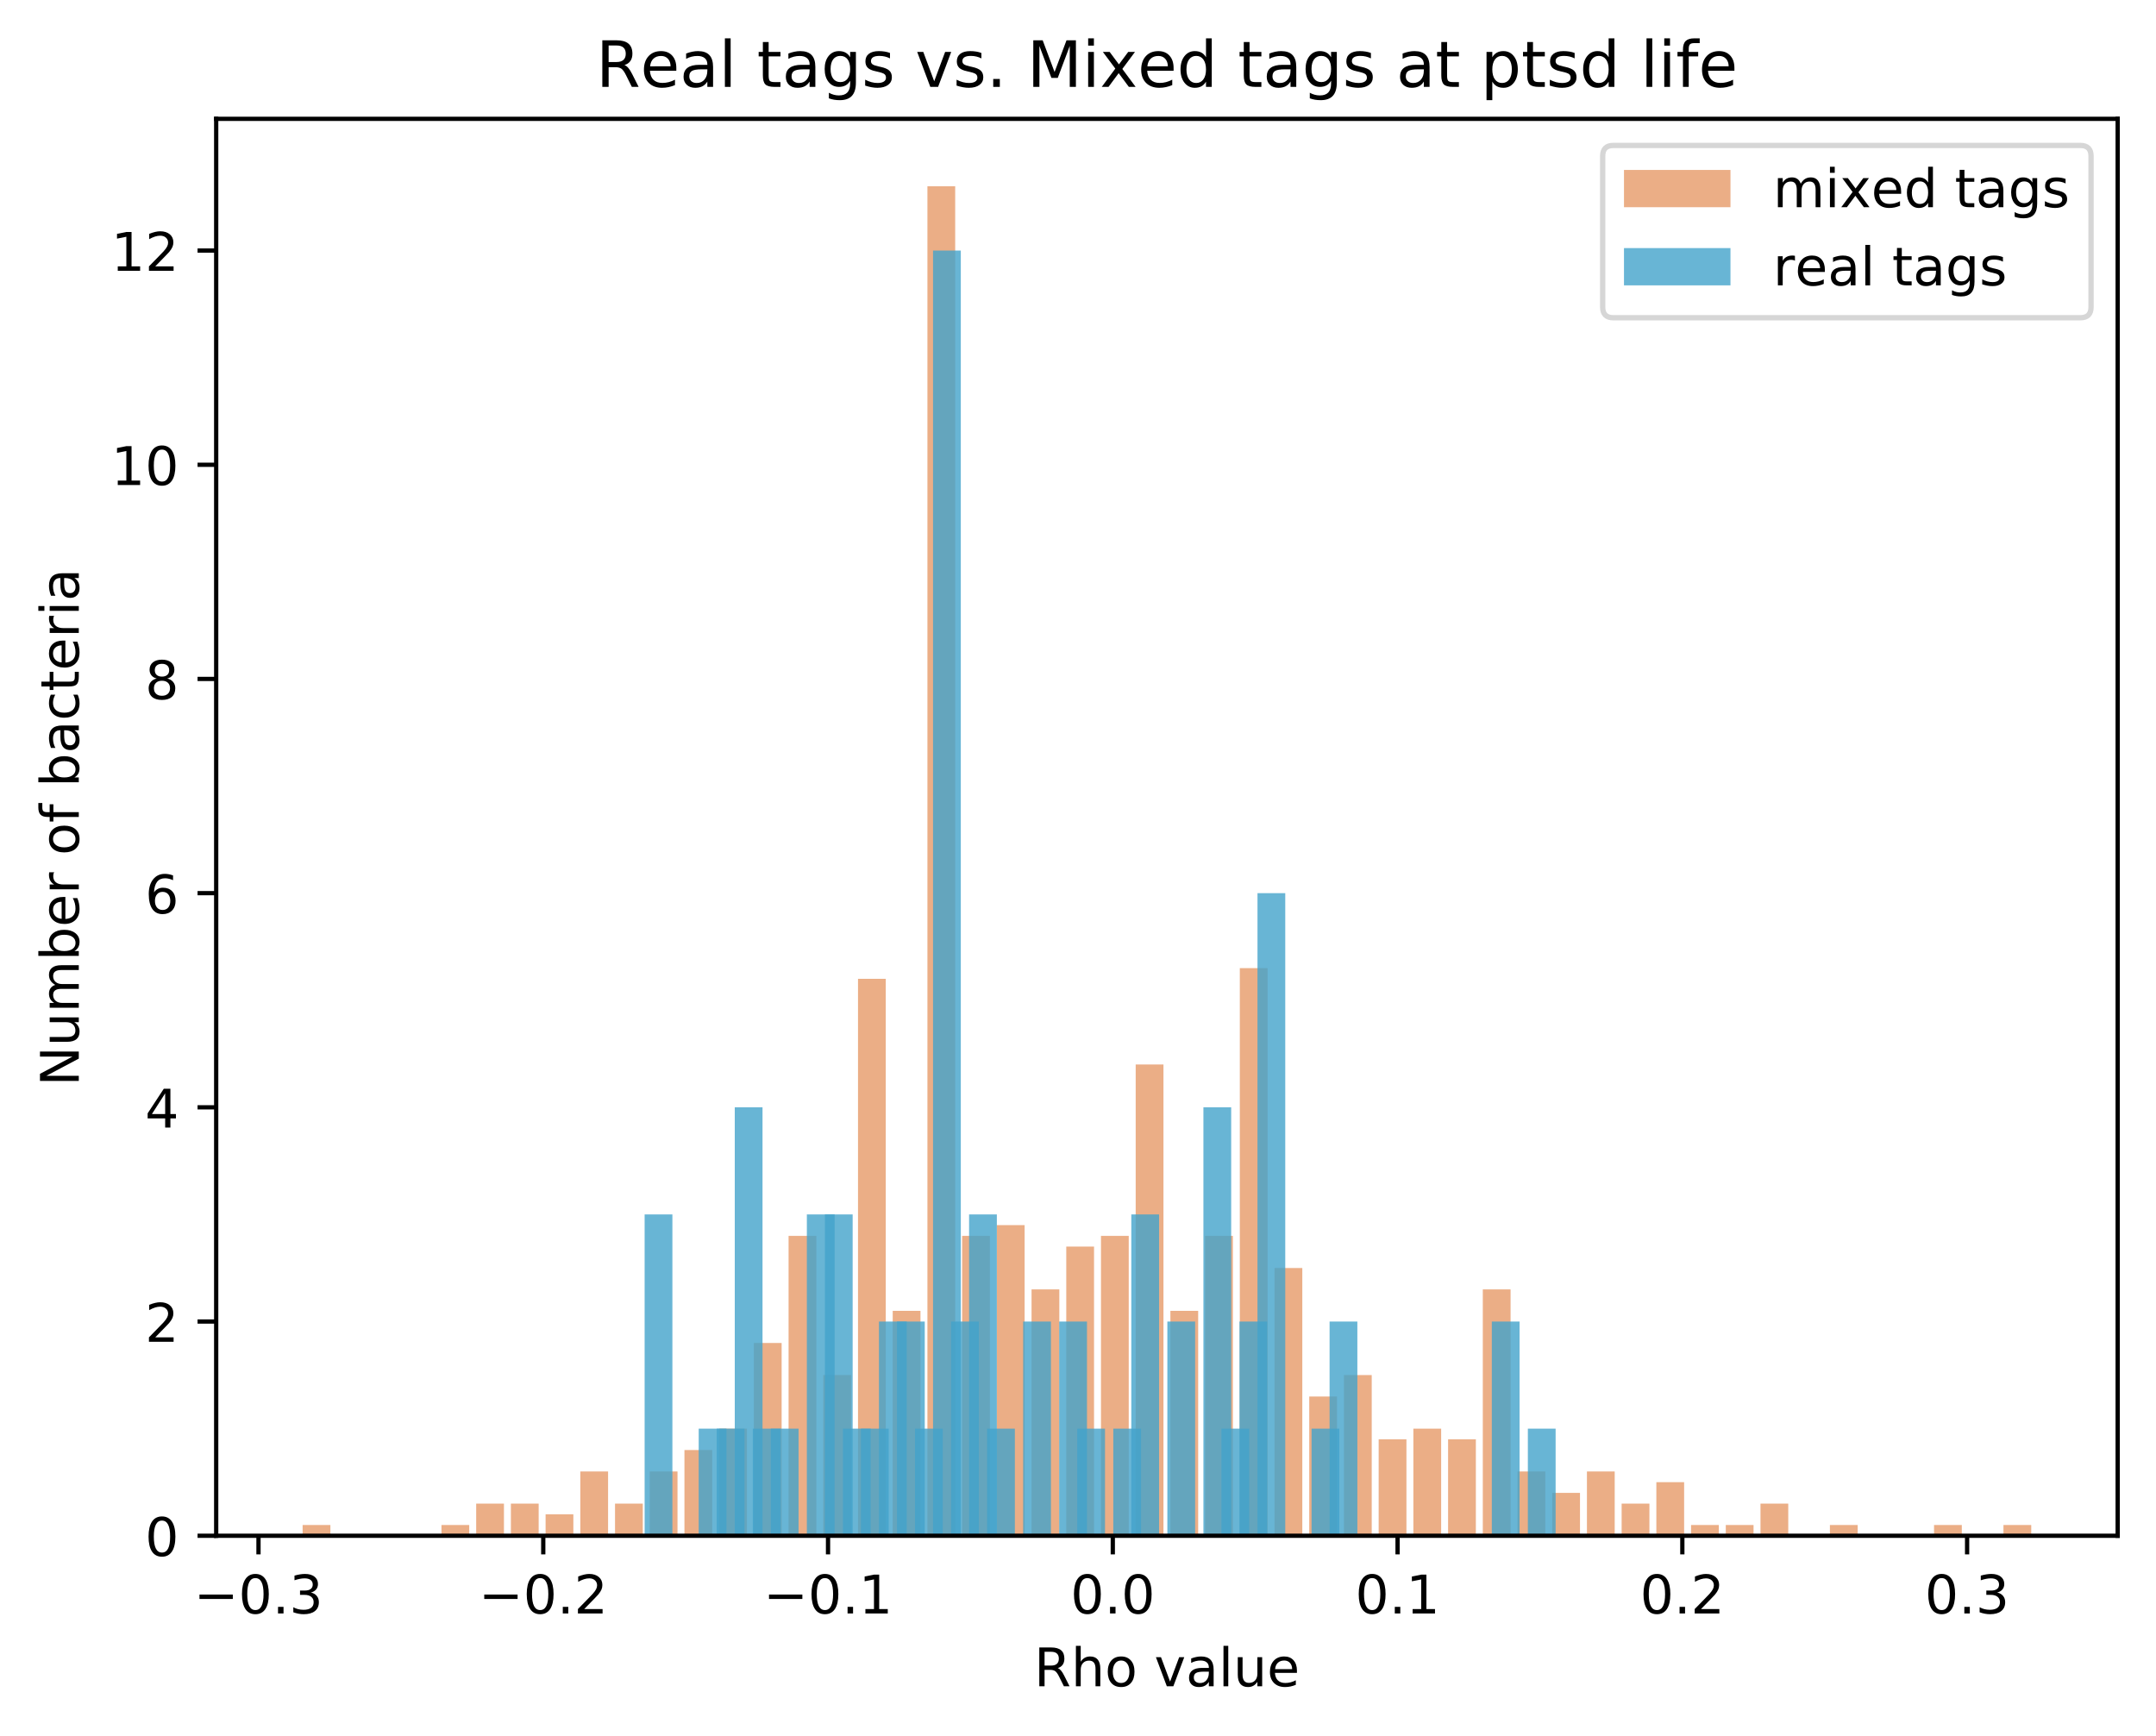 <?xml version="1.0" encoding="utf-8" standalone="no"?>
<!DOCTYPE svg PUBLIC "-//W3C//DTD SVG 1.1//EN"
  "http://www.w3.org/Graphics/SVG/1.1/DTD/svg11.dtd">
<!-- Created with matplotlib (https://matplotlib.org/) -->
<svg height="325.986pt" version="1.1" viewBox="0 0 404.923 325.986" width="404.923pt" xmlns="http://www.w3.org/2000/svg" xmlns:xlink="http://www.w3.org/1999/xlink">
 <defs>
  <style type="text/css">
*{stroke-linecap:butt;stroke-linejoin:round;}
  </style>
 </defs>
 <g id="figure_1">
  <g id="patch_1">
   <path d="M 0 325.986 
L 404.923 325.986 
L 404.923 0 
L 0 0 
z
" style="fill:#ffffff;"/>
  </g>
  <g id="axes_1">
   <g id="patch_2">
    <path d="M 40.603 288.43 
L 397.723 288.43 
L 397.723 22.318 
L 40.603 22.318 
z
" style="fill:#ffffff;"/>
   </g>
   <g id="patch_3">
    <path clip-path="url(#pbd2c374f47)" d="M 56.836 288.43 
L 62.051 288.43 
L 62.051 286.419 
L 56.836 286.419 
z
" style="fill:#d95f0e;opacity:0.5;"/>
   </g>
   <g id="patch_4">
    <path clip-path="url(#pbd2c374f47)" d="M 63.355 288.43 
L 68.57 288.43 
L 68.57 288.43 
L 63.355 288.43 
z
" style="fill:#d95f0e;opacity:0.5;"/>
   </g>
   <g id="patch_5">
    <path clip-path="url(#pbd2c374f47)" d="M 69.874 288.43 
L 75.09 288.43 
L 75.09 288.43 
L 69.874 288.43 
z
" style="fill:#d95f0e;opacity:0.5;"/>
   </g>
   <g id="patch_6">
    <path clip-path="url(#pbd2c374f47)" d="M 76.393 288.43 
L 81.609 288.43 
L 81.609 288.43 
L 76.393 288.43 
z
" style="fill:#d95f0e;opacity:0.5;"/>
   </g>
   <g id="patch_7">
    <path clip-path="url(#pbd2c374f47)" d="M 82.913 288.43 
L 88.128 288.43 
L 88.128 286.419 
L 82.913 286.419 
z
" style="fill:#d95f0e;opacity:0.5;"/>
   </g>
   <g id="patch_8">
    <path clip-path="url(#pbd2c374f47)" d="M 89.432 288.43 
L 94.647 288.43 
L 94.647 282.396 
L 89.432 282.396 
z
" style="fill:#d95f0e;opacity:0.5;"/>
   </g>
   <g id="patch_9">
    <path clip-path="url(#pbd2c374f47)" d="M 95.951 288.43 
L 101.166 288.43 
L 101.166 282.396 
L 95.951 282.396 
z
" style="fill:#d95f0e;opacity:0.5;"/>
   </g>
   <g id="patch_10">
    <path clip-path="url(#pbd2c374f47)" d="M 102.47 288.43 
L 107.685 288.43 
L 107.685 284.407 
L 102.47 284.407 
z
" style="fill:#d95f0e;opacity:0.5;"/>
   </g>
   <g id="patch_11">
    <path clip-path="url(#pbd2c374f47)" d="M 108.989 288.43 
L 114.205 288.43 
L 114.205 276.362 
L 108.989 276.362 
z
" style="fill:#d95f0e;opacity:0.5;"/>
   </g>
   <g id="patch_12">
    <path clip-path="url(#pbd2c374f47)" d="M 115.508 288.43 
L 120.724 288.43 
L 120.724 282.396 
L 115.508 282.396 
z
" style="fill:#d95f0e;opacity:0.5;"/>
   </g>
   <g id="patch_13">
    <path clip-path="url(#pbd2c374f47)" d="M 122.028 288.43 
L 127.243 288.43 
L 127.243 276.362 
L 122.028 276.362 
z
" style="fill:#d95f0e;opacity:0.5;"/>
   </g>
   <g id="patch_14">
    <path clip-path="url(#pbd2c374f47)" d="M 128.547 288.43 
L 133.762 288.43 
L 133.762 272.339 
L 128.547 272.339 
z
" style="fill:#d95f0e;opacity:0.5;"/>
   </g>
   <g id="patch_15">
    <path clip-path="url(#pbd2c374f47)" d="M 135.066 288.43 
L 140.281 288.43 
L 140.281 268.316 
L 135.066 268.316 
z
" style="fill:#d95f0e;opacity:0.5;"/>
   </g>
   <g id="patch_16">
    <path clip-path="url(#pbd2c374f47)" d="M 141.585 288.43 
L 146.8 288.43 
L 146.8 252.224 
L 141.585 252.224 
z
" style="fill:#d95f0e;opacity:0.5;"/>
   </g>
   <g id="patch_17">
    <path clip-path="url(#pbd2c374f47)" d="M 148.104 288.43 
L 153.32 288.43 
L 153.32 232.11 
L 148.104 232.11 
z
" style="fill:#d95f0e;opacity:0.5;"/>
   </g>
   <g id="patch_18">
    <path clip-path="url(#pbd2c374f47)" d="M 154.623 288.43 
L 159.839 288.43 
L 159.839 258.259 
L 154.623 258.259 
z
" style="fill:#d95f0e;opacity:0.5;"/>
   </g>
   <g id="patch_19">
    <path clip-path="url(#pbd2c374f47)" d="M 161.143 288.43 
L 166.358 288.43 
L 166.358 183.836 
L 161.143 183.836 
z
" style="fill:#d95f0e;opacity:0.5;"/>
   </g>
   <g id="patch_20">
    <path clip-path="url(#pbd2c374f47)" d="M 167.662 288.43 
L 172.877 288.43 
L 172.877 246.19 
L 167.662 246.19 
z
" style="fill:#d95f0e;opacity:0.5;"/>
   </g>
   <g id="patch_21">
    <path clip-path="url(#pbd2c374f47)" d="M 174.181 288.43 
L 179.396 288.43 
L 179.396 34.99 
L 174.181 34.99 
z
" style="fill:#d95f0e;opacity:0.5;"/>
   </g>
   <g id="patch_22">
    <path clip-path="url(#pbd2c374f47)" d="M 180.7 288.43 
L 185.915 288.43 
L 185.915 232.11 
L 180.7 232.11 
z
" style="fill:#d95f0e;opacity:0.5;"/>
   </g>
   <g id="patch_23">
    <path clip-path="url(#pbd2c374f47)" d="M 187.219 288.43 
L 192.435 288.43 
L 192.435 230.099 
L 187.219 230.099 
z
" style="fill:#d95f0e;opacity:0.5;"/>
   </g>
   <g id="patch_24">
    <path clip-path="url(#pbd2c374f47)" d="M 193.738 288.43 
L 198.954 288.43 
L 198.954 242.167 
L 193.738 242.167 
z
" style="fill:#d95f0e;opacity:0.5;"/>
   </g>
   <g id="patch_25">
    <path clip-path="url(#pbd2c374f47)" d="M 200.258 288.43 
L 205.473 288.43 
L 205.473 234.122 
L 200.258 234.122 
z
" style="fill:#d95f0e;opacity:0.5;"/>
   </g>
   <g id="patch_26">
    <path clip-path="url(#pbd2c374f47)" d="M 206.777 288.43 
L 211.992 288.43 
L 211.992 232.11 
L 206.777 232.11 
z
" style="fill:#d95f0e;opacity:0.5;"/>
   </g>
   <g id="patch_27">
    <path clip-path="url(#pbd2c374f47)" d="M 213.296 288.43 
L 218.511 288.43 
L 218.511 199.927 
L 213.296 199.927 
z
" style="fill:#d95f0e;opacity:0.5;"/>
   </g>
   <g id="patch_28">
    <path clip-path="url(#pbd2c374f47)" d="M 219.815 288.43 
L 225.03 288.43 
L 225.03 246.19 
L 219.815 246.19 
z
" style="fill:#d95f0e;opacity:0.5;"/>
   </g>
   <g id="patch_29">
    <path clip-path="url(#pbd2c374f47)" d="M 226.334 288.43 
L 231.55 288.43 
L 231.55 232.11 
L 226.334 232.11 
z
" style="fill:#d95f0e;opacity:0.5;"/>
   </g>
   <g id="patch_30">
    <path clip-path="url(#pbd2c374f47)" d="M 232.853 288.43 
L 238.069 288.43 
L 238.069 181.824 
L 232.853 181.824 
z
" style="fill:#d95f0e;opacity:0.5;"/>
   </g>
   <g id="patch_31">
    <path clip-path="url(#pbd2c374f47)" d="M 239.373 288.43 
L 244.588 288.43 
L 244.588 238.144 
L 239.373 238.144 
z
" style="fill:#d95f0e;opacity:0.5;"/>
   </g>
   <g id="patch_32">
    <path clip-path="url(#pbd2c374f47)" d="M 245.892 288.43 
L 251.107 288.43 
L 251.107 262.282 
L 245.892 262.282 
z
" style="fill:#d95f0e;opacity:0.5;"/>
   </g>
   <g id="patch_33">
    <path clip-path="url(#pbd2c374f47)" d="M 252.411 288.43 
L 257.626 288.43 
L 257.626 258.259 
L 252.411 258.259 
z
" style="fill:#d95f0e;opacity:0.5;"/>
   </g>
   <g id="patch_34">
    <path clip-path="url(#pbd2c374f47)" d="M 258.93 288.43 
L 264.145 288.43 
L 264.145 270.327 
L 258.93 270.327 
z
" style="fill:#d95f0e;opacity:0.5;"/>
   </g>
   <g id="patch_35">
    <path clip-path="url(#pbd2c374f47)" d="M 265.449 288.43 
L 270.665 288.43 
L 270.665 268.316 
L 265.449 268.316 
z
" style="fill:#d95f0e;opacity:0.5;"/>
   </g>
   <g id="patch_36">
    <path clip-path="url(#pbd2c374f47)" d="M 271.968 288.43 
L 277.184 288.43 
L 277.184 270.327 
L 271.968 270.327 
z
" style="fill:#d95f0e;opacity:0.5;"/>
   </g>
   <g id="patch_37">
    <path clip-path="url(#pbd2c374f47)" d="M 278.488 288.43 
L 283.703 288.43 
L 283.703 242.167 
L 278.488 242.167 
z
" style="fill:#d95f0e;opacity:0.5;"/>
   </g>
   <g id="patch_38">
    <path clip-path="url(#pbd2c374f47)" d="M 285.007 288.43 
L 290.222 288.43 
L 290.222 276.362 
L 285.007 276.362 
z
" style="fill:#d95f0e;opacity:0.5;"/>
   </g>
   <g id="patch_39">
    <path clip-path="url(#pbd2c374f47)" d="M 291.526 288.43 
L 296.741 288.43 
L 296.741 280.384 
L 291.526 280.384 
z
" style="fill:#d95f0e;opacity:0.5;"/>
   </g>
   <g id="patch_40">
    <path clip-path="url(#pbd2c374f47)" d="M 298.045 288.43 
L 303.26 288.43 
L 303.26 276.362 
L 298.045 276.362 
z
" style="fill:#d95f0e;opacity:0.5;"/>
   </g>
   <g id="patch_41">
    <path clip-path="url(#pbd2c374f47)" d="M 304.564 288.43 
L 309.78 288.43 
L 309.78 282.396 
L 304.564 282.396 
z
" style="fill:#d95f0e;opacity:0.5;"/>
   </g>
   <g id="patch_42">
    <path clip-path="url(#pbd2c374f47)" d="M 311.083 288.43 
L 316.299 288.43 
L 316.299 278.373 
L 311.083 278.373 
z
" style="fill:#d95f0e;opacity:0.5;"/>
   </g>
   <g id="patch_43">
    <path clip-path="url(#pbd2c374f47)" d="M 317.603 288.43 
L 322.818 288.43 
L 322.818 286.419 
L 317.603 286.419 
z
" style="fill:#d95f0e;opacity:0.5;"/>
   </g>
   <g id="patch_44">
    <path clip-path="url(#pbd2c374f47)" d="M 324.122 288.43 
L 329.337 288.43 
L 329.337 286.419 
L 324.122 286.419 
z
" style="fill:#d95f0e;opacity:0.5;"/>
   </g>
   <g id="patch_45">
    <path clip-path="url(#pbd2c374f47)" d="M 330.641 288.43 
L 335.856 288.43 
L 335.856 282.396 
L 330.641 282.396 
z
" style="fill:#d95f0e;opacity:0.5;"/>
   </g>
   <g id="patch_46">
    <path clip-path="url(#pbd2c374f47)" d="M 337.16 288.43 
L 342.375 288.43 
L 342.375 288.43 
L 337.16 288.43 
z
" style="fill:#d95f0e;opacity:0.5;"/>
   </g>
   <g id="patch_47">
    <path clip-path="url(#pbd2c374f47)" d="M 343.679 288.43 
L 348.895 288.43 
L 348.895 286.419 
L 343.679 286.419 
z
" style="fill:#d95f0e;opacity:0.5;"/>
   </g>
   <g id="patch_48">
    <path clip-path="url(#pbd2c374f47)" d="M 350.198 288.43 
L 355.414 288.43 
L 355.414 288.43 
L 350.198 288.43 
z
" style="fill:#d95f0e;opacity:0.5;"/>
   </g>
   <g id="patch_49">
    <path clip-path="url(#pbd2c374f47)" d="M 356.718 288.43 
L 361.933 288.43 
L 361.933 288.43 
L 356.718 288.43 
z
" style="fill:#d95f0e;opacity:0.5;"/>
   </g>
   <g id="patch_50">
    <path clip-path="url(#pbd2c374f47)" d="M 363.237 288.43 
L 368.452 288.43 
L 368.452 286.419 
L 363.237 286.419 
z
" style="fill:#d95f0e;opacity:0.5;"/>
   </g>
   <g id="patch_51">
    <path clip-path="url(#pbd2c374f47)" d="M 369.756 288.43 
L 374.971 288.43 
L 374.971 288.43 
L 369.756 288.43 
z
" style="fill:#d95f0e;opacity:0.5;"/>
   </g>
   <g id="patch_52">
    <path clip-path="url(#pbd2c374f47)" d="M 376.275 288.43 
L 381.49 288.43 
L 381.49 286.419 
L 376.275 286.419 
z
" style="fill:#d95f0e;opacity:0.5;"/>
   </g>
   <g id="patch_53">
    <path clip-path="url(#pbd2c374f47)" d="M 121.069 288.43 
L 126.285 288.43 
L 126.285 228.087 
L 121.069 228.087 
z
" style="fill:#43a2ca;opacity:0.8;"/>
   </g>
   <g id="patch_54">
    <path clip-path="url(#pbd2c374f47)" d="M 124.455 288.43 
L 129.67 288.43 
L 129.67 288.43 
L 124.455 288.43 
z
" style="fill:#43a2ca;opacity:0.8;"/>
   </g>
   <g id="patch_55">
    <path clip-path="url(#pbd2c374f47)" d="M 127.84 288.43 
L 133.055 288.43 
L 133.055 288.43 
L 127.84 288.43 
z
" style="fill:#43a2ca;opacity:0.8;"/>
   </g>
   <g id="patch_56">
    <path clip-path="url(#pbd2c374f47)" d="M 131.225 288.43 
L 136.441 288.43 
L 136.441 268.316 
L 131.225 268.316 
z
" style="fill:#43a2ca;opacity:0.8;"/>
   </g>
   <g id="patch_57">
    <path clip-path="url(#pbd2c374f47)" d="M 134.611 288.43 
L 139.826 288.43 
L 139.826 268.316 
L 134.611 268.316 
z
" style="fill:#43a2ca;opacity:0.8;"/>
   </g>
   <g id="patch_58">
    <path clip-path="url(#pbd2c374f47)" d="M 137.996 288.43 
L 143.211 288.43 
L 143.211 207.973 
L 137.996 207.973 
z
" style="fill:#43a2ca;opacity:0.8;"/>
   </g>
   <g id="patch_59">
    <path clip-path="url(#pbd2c374f47)" d="M 141.381 288.43 
L 146.597 288.43 
L 146.597 268.316 
L 141.381 268.316 
z
" style="fill:#43a2ca;opacity:0.8;"/>
   </g>
   <g id="patch_60">
    <path clip-path="url(#pbd2c374f47)" d="M 144.767 288.43 
L 149.982 288.43 
L 149.982 268.316 
L 144.767 268.316 
z
" style="fill:#43a2ca;opacity:0.8;"/>
   </g>
   <g id="patch_61">
    <path clip-path="url(#pbd2c374f47)" d="M 148.152 288.43 
L 153.367 288.43 
L 153.367 288.43 
L 148.152 288.43 
z
" style="fill:#43a2ca;opacity:0.8;"/>
   </g>
   <g id="patch_62">
    <path clip-path="url(#pbd2c374f47)" d="M 151.537 288.43 
L 156.753 288.43 
L 156.753 228.087 
L 151.537 228.087 
z
" style="fill:#43a2ca;opacity:0.8;"/>
   </g>
   <g id="patch_63">
    <path clip-path="url(#pbd2c374f47)" d="M 154.923 288.43 
L 160.138 288.43 
L 160.138 228.087 
L 154.923 228.087 
z
" style="fill:#43a2ca;opacity:0.8;"/>
   </g>
   <g id="patch_64">
    <path clip-path="url(#pbd2c374f47)" d="M 158.308 288.43 
L 163.523 288.43 
L 163.523 268.316 
L 158.308 268.316 
z
" style="fill:#43a2ca;opacity:0.8;"/>
   </g>
   <g id="patch_65">
    <path clip-path="url(#pbd2c374f47)" d="M 161.693 288.43 
L 166.909 288.43 
L 166.909 268.316 
L 161.693 268.316 
z
" style="fill:#43a2ca;opacity:0.8;"/>
   </g>
   <g id="patch_66">
    <path clip-path="url(#pbd2c374f47)" d="M 165.079 288.43 
L 170.294 288.43 
L 170.294 248.202 
L 165.079 248.202 
z
" style="fill:#43a2ca;opacity:0.8;"/>
   </g>
   <g id="patch_67">
    <path clip-path="url(#pbd2c374f47)" d="M 168.464 288.43 
L 173.679 288.43 
L 173.679 248.202 
L 168.464 248.202 
z
" style="fill:#43a2ca;opacity:0.8;"/>
   </g>
   <g id="patch_68">
    <path clip-path="url(#pbd2c374f47)" d="M 171.849 288.43 
L 177.065 288.43 
L 177.065 268.316 
L 171.849 268.316 
z
" style="fill:#43a2ca;opacity:0.8;"/>
   </g>
   <g id="patch_69">
    <path clip-path="url(#pbd2c374f47)" d="M 175.235 288.43 
L 180.45 288.43 
L 180.45 47.059 
L 175.235 47.059 
z
" style="fill:#43a2ca;opacity:0.8;"/>
   </g>
   <g id="patch_70">
    <path clip-path="url(#pbd2c374f47)" d="M 178.62 288.43 
L 183.836 288.43 
L 183.836 248.202 
L 178.62 248.202 
z
" style="fill:#43a2ca;opacity:0.8;"/>
   </g>
   <g id="patch_71">
    <path clip-path="url(#pbd2c374f47)" d="M 182.006 288.43 
L 187.221 288.43 
L 187.221 228.087 
L 182.006 228.087 
z
" style="fill:#43a2ca;opacity:0.8;"/>
   </g>
   <g id="patch_72">
    <path clip-path="url(#pbd2c374f47)" d="M 185.391 288.43 
L 190.606 288.43 
L 190.606 268.316 
L 185.391 268.316 
z
" style="fill:#43a2ca;opacity:0.8;"/>
   </g>
   <g id="patch_73">
    <path clip-path="url(#pbd2c374f47)" d="M 188.776 288.43 
L 193.992 288.43 
L 193.992 288.43 
L 188.776 288.43 
z
" style="fill:#43a2ca;opacity:0.8;"/>
   </g>
   <g id="patch_74">
    <path clip-path="url(#pbd2c374f47)" d="M 192.162 288.43 
L 197.377 288.43 
L 197.377 248.202 
L 192.162 248.202 
z
" style="fill:#43a2ca;opacity:0.8;"/>
   </g>
   <g id="patch_75">
    <path clip-path="url(#pbd2c374f47)" d="M 195.547 288.43 
L 200.762 288.43 
L 200.762 288.43 
L 195.547 288.43 
z
" style="fill:#43a2ca;opacity:0.8;"/>
   </g>
   <g id="patch_76">
    <path clip-path="url(#pbd2c374f47)" d="M 198.932 288.43 
L 204.148 288.43 
L 204.148 248.202 
L 198.932 248.202 
z
" style="fill:#43a2ca;opacity:0.8;"/>
   </g>
   <g id="patch_77">
    <path clip-path="url(#pbd2c374f47)" d="M 202.318 288.43 
L 207.533 288.43 
L 207.533 268.316 
L 202.318 268.316 
z
" style="fill:#43a2ca;opacity:0.8;"/>
   </g>
   <g id="patch_78">
    <path clip-path="url(#pbd2c374f47)" d="M 205.703 288.43 
L 210.918 288.43 
L 210.918 288.43 
L 205.703 288.43 
z
" style="fill:#43a2ca;opacity:0.8;"/>
   </g>
   <g id="patch_79">
    <path clip-path="url(#pbd2c374f47)" d="M 209.088 288.43 
L 214.304 288.43 
L 214.304 268.316 
L 209.088 268.316 
z
" style="fill:#43a2ca;opacity:0.8;"/>
   </g>
   <g id="patch_80">
    <path clip-path="url(#pbd2c374f47)" d="M 212.474 288.43 
L 217.689 288.43 
L 217.689 228.087 
L 212.474 228.087 
z
" style="fill:#43a2ca;opacity:0.8;"/>
   </g>
   <g id="patch_81">
    <path clip-path="url(#pbd2c374f47)" d="M 215.859 288.43 
L 221.074 288.43 
L 221.074 288.43 
L 215.859 288.43 
z
" style="fill:#43a2ca;opacity:0.8;"/>
   </g>
   <g id="patch_82">
    <path clip-path="url(#pbd2c374f47)" d="M 219.244 288.43 
L 224.46 288.43 
L 224.46 248.202 
L 219.244 248.202 
z
" style="fill:#43a2ca;opacity:0.8;"/>
   </g>
   <g id="patch_83">
    <path clip-path="url(#pbd2c374f47)" d="M 222.63 288.43 
L 227.845 288.43 
L 227.845 288.43 
L 222.63 288.43 
z
" style="fill:#43a2ca;opacity:0.8;"/>
   </g>
   <g id="patch_84">
    <path clip-path="url(#pbd2c374f47)" d="M 226.015 288.43 
L 231.23 288.43 
L 231.23 207.973 
L 226.015 207.973 
z
" style="fill:#43a2ca;opacity:0.8;"/>
   </g>
   <g id="patch_85">
    <path clip-path="url(#pbd2c374f47)" d="M 229.4 288.43 
L 234.616 288.43 
L 234.616 268.316 
L 229.4 268.316 
z
" style="fill:#43a2ca;opacity:0.8;"/>
   </g>
   <g id="patch_86">
    <path clip-path="url(#pbd2c374f47)" d="M 232.786 288.43 
L 238.001 288.43 
L 238.001 248.202 
L 232.786 248.202 
z
" style="fill:#43a2ca;opacity:0.8;"/>
   </g>
   <g id="patch_87">
    <path clip-path="url(#pbd2c374f47)" d="M 236.171 288.43 
L 241.386 288.43 
L 241.386 167.744 
L 236.171 167.744 
z
" style="fill:#43a2ca;opacity:0.8;"/>
   </g>
   <g id="patch_88">
    <path clip-path="url(#pbd2c374f47)" d="M 239.556 288.43 
L 244.772 288.43 
L 244.772 288.43 
L 239.556 288.43 
z
" style="fill:#43a2ca;opacity:0.8;"/>
   </g>
   <g id="patch_89">
    <path clip-path="url(#pbd2c374f47)" d="M 242.942 288.43 
L 248.157 288.43 
L 248.157 288.43 
L 242.942 288.43 
z
" style="fill:#43a2ca;opacity:0.8;"/>
   </g>
   <g id="patch_90">
    <path clip-path="url(#pbd2c374f47)" d="M 246.327 288.43 
L 251.542 288.43 
L 251.542 268.316 
L 246.327 268.316 
z
" style="fill:#43a2ca;opacity:0.8;"/>
   </g>
   <g id="patch_91">
    <path clip-path="url(#pbd2c374f47)" d="M 249.712 288.43 
L 254.928 288.43 
L 254.928 248.202 
L 249.712 248.202 
z
" style="fill:#43a2ca;opacity:0.8;"/>
   </g>
   <g id="patch_92">
    <path clip-path="url(#pbd2c374f47)" d="M 253.098 288.43 
L 258.313 288.43 
L 258.313 288.43 
L 253.098 288.43 
z
" style="fill:#43a2ca;opacity:0.8;"/>
   </g>
   <g id="patch_93">
    <path clip-path="url(#pbd2c374f47)" d="M 256.483 288.43 
L 261.698 288.43 
L 261.698 288.43 
L 256.483 288.43 
z
" style="fill:#43a2ca;opacity:0.8;"/>
   </g>
   <g id="patch_94">
    <path clip-path="url(#pbd2c374f47)" d="M 259.868 288.43 
L 265.084 288.43 
L 265.084 288.43 
L 259.868 288.43 
z
" style="fill:#43a2ca;opacity:0.8;"/>
   </g>
   <g id="patch_95">
    <path clip-path="url(#pbd2c374f47)" d="M 263.254 288.43 
L 268.469 288.43 
L 268.469 288.43 
L 263.254 288.43 
z
" style="fill:#43a2ca;opacity:0.8;"/>
   </g>
   <g id="patch_96">
    <path clip-path="url(#pbd2c374f47)" d="M 266.639 288.43 
L 271.854 288.43 
L 271.854 288.43 
L 266.639 288.43 
z
" style="fill:#43a2ca;opacity:0.8;"/>
   </g>
   <g id="patch_97">
    <path clip-path="url(#pbd2c374f47)" d="M 270.024 288.43 
L 275.24 288.43 
L 275.24 288.43 
L 270.024 288.43 
z
" style="fill:#43a2ca;opacity:0.8;"/>
   </g>
   <g id="patch_98">
    <path clip-path="url(#pbd2c374f47)" d="M 273.41 288.43 
L 278.625 288.43 
L 278.625 288.43 
L 273.41 288.43 
z
" style="fill:#43a2ca;opacity:0.8;"/>
   </g>
   <g id="patch_99">
    <path clip-path="url(#pbd2c374f47)" d="M 276.795 288.43 
L 282.01 288.43 
L 282.01 288.43 
L 276.795 288.43 
z
" style="fill:#43a2ca;opacity:0.8;"/>
   </g>
   <g id="patch_100">
    <path clip-path="url(#pbd2c374f47)" d="M 280.18 288.43 
L 285.396 288.43 
L 285.396 248.202 
L 280.18 248.202 
z
" style="fill:#43a2ca;opacity:0.8;"/>
   </g>
   <g id="patch_101">
    <path clip-path="url(#pbd2c374f47)" d="M 283.566 288.43 
L 288.781 288.43 
L 288.781 288.43 
L 283.566 288.43 
z
" style="fill:#43a2ca;opacity:0.8;"/>
   </g>
   <g id="patch_102">
    <path clip-path="url(#pbd2c374f47)" d="M 286.951 288.43 
L 292.166 288.43 
L 292.166 268.316 
L 286.951 268.316 
z
" style="fill:#43a2ca;opacity:0.8;"/>
   </g>
   <g id="matplotlib.axis_1">
    <g id="xtick_1">
     <g id="line2d_1">
      <defs>
       <path d="M 0 0 
L 0 3.5 
" id="m38a246c51a" style="stroke:#000000;stroke-width:0.8;"/>
      </defs>
      <g>
       <use style="stroke:#000000;stroke-width:0.8;" x="48.548" xlink:href="#m38a246c51a" y="288.43"/>
      </g>
     </g>
     <g id="text_1">
      <!-- −0.3 -->
      <defs>
       <path d="M 10.594 35.5 
L 73.188 35.5 
L 73.188 27.203 
L 10.594 27.203 
z
" id="DejaVuSans-8722"/>
       <path d="M 31.781 66.406 
Q 24.172 66.406 20.328 58.906 
Q 16.5 51.422 16.5 36.375 
Q 16.5 21.391 20.328 13.891 
Q 24.172 6.391 31.781 6.391 
Q 39.453 6.391 43.281 13.891 
Q 47.125 21.391 47.125 36.375 
Q 47.125 51.422 43.281 58.906 
Q 39.453 66.406 31.781 66.406 
z
M 31.781 74.219 
Q 44.047 74.219 50.516 64.516 
Q 56.984 54.828 56.984 36.375 
Q 56.984 17.969 50.516 8.266 
Q 44.047 -1.422 31.781 -1.422 
Q 19.531 -1.422 13.062 8.266 
Q 6.594 17.969 6.594 36.375 
Q 6.594 54.828 13.062 64.516 
Q 19.531 74.219 31.781 74.219 
z
" id="DejaVuSans-48"/>
       <path d="M 10.688 12.406 
L 21 12.406 
L 21 0 
L 10.688 0 
z
" id="DejaVuSans-46"/>
       <path d="M 40.578 39.312 
Q 47.656 37.797 51.625 33 
Q 55.609 28.219 55.609 21.188 
Q 55.609 10.406 48.188 4.484 
Q 40.766 -1.422 27.094 -1.422 
Q 22.516 -1.422 17.656 -0.516 
Q 12.797 0.391 7.625 2.203 
L 7.625 11.719 
Q 11.719 9.328 16.594 8.109 
Q 21.484 6.891 26.812 6.891 
Q 36.078 6.891 40.938 10.547 
Q 45.797 14.203 45.797 21.188 
Q 45.797 27.641 41.281 31.266 
Q 36.766 34.906 28.719 34.906 
L 20.219 34.906 
L 20.219 43.016 
L 29.109 43.016 
Q 36.375 43.016 40.234 45.922 
Q 44.094 48.828 44.094 54.297 
Q 44.094 59.906 40.109 62.906 
Q 36.141 65.922 28.719 65.922 
Q 24.656 65.922 20.016 65.031 
Q 15.375 64.156 9.812 62.312 
L 9.812 71.094 
Q 15.438 72.656 20.344 73.438 
Q 25.25 74.219 29.594 74.219 
Q 40.828 74.219 47.359 69.109 
Q 53.906 64.016 53.906 55.328 
Q 53.906 49.266 50.438 45.094 
Q 46.969 40.922 40.578 39.312 
z
" id="DejaVuSans-51"/>
      </defs>
      <g transform="translate(36.407 303.029)scale(0.1 -0.1)">
       <use xlink:href="#DejaVuSans-8722"/>
       <use x="83.789" xlink:href="#DejaVuSans-48"/>
       <use x="147.412" xlink:href="#DejaVuSans-46"/>
       <use x="179.199" xlink:href="#DejaVuSans-51"/>
      </g>
     </g>
    </g>
    <g id="xtick_2">
     <g id="line2d_2">
      <g>
       <use style="stroke:#000000;stroke-width:0.8;" x="102.031" xlink:href="#m38a246c51a" y="288.43"/>
      </g>
     </g>
     <g id="text_2">
      <!-- −0.2 -->
      <defs>
       <path d="M 19.188 8.297 
L 53.609 8.297 
L 53.609 0 
L 7.328 0 
L 7.328 8.297 
Q 12.938 14.109 22.625 23.891 
Q 32.328 33.688 34.812 36.531 
Q 39.547 41.844 41.422 45.531 
Q 43.312 49.219 43.312 52.781 
Q 43.312 58.594 39.234 62.25 
Q 35.156 65.922 28.609 65.922 
Q 23.969 65.922 18.812 64.312 
Q 13.672 62.703 7.812 59.422 
L 7.812 69.391 
Q 13.766 71.781 18.938 73 
Q 24.125 74.219 28.422 74.219 
Q 39.75 74.219 46.484 68.547 
Q 53.219 62.891 53.219 53.422 
Q 53.219 48.922 51.531 44.891 
Q 49.859 40.875 45.406 35.406 
Q 44.188 33.984 37.641 27.219 
Q 31.109 20.453 19.188 8.297 
z
" id="DejaVuSans-50"/>
      </defs>
      <g transform="translate(89.89 303.029)scale(0.1 -0.1)">
       <use xlink:href="#DejaVuSans-8722"/>
       <use x="83.789" xlink:href="#DejaVuSans-48"/>
       <use x="147.412" xlink:href="#DejaVuSans-46"/>
       <use x="179.199" xlink:href="#DejaVuSans-50"/>
      </g>
     </g>
    </g>
    <g id="xtick_3">
     <g id="line2d_3">
      <g>
       <use style="stroke:#000000;stroke-width:0.8;" x="155.514" xlink:href="#m38a246c51a" y="288.43"/>
      </g>
     </g>
     <g id="text_3">
      <!-- −0.1 -->
      <defs>
       <path d="M 12.406 8.297 
L 28.516 8.297 
L 28.516 63.922 
L 10.984 60.406 
L 10.984 69.391 
L 28.422 72.906 
L 38.281 72.906 
L 38.281 8.297 
L 54.391 8.297 
L 54.391 0 
L 12.406 0 
z
" id="DejaVuSans-49"/>
      </defs>
      <g transform="translate(143.373 303.029)scale(0.1 -0.1)">
       <use xlink:href="#DejaVuSans-8722"/>
       <use x="83.789" xlink:href="#DejaVuSans-48"/>
       <use x="147.412" xlink:href="#DejaVuSans-46"/>
       <use x="179.199" xlink:href="#DejaVuSans-49"/>
      </g>
     </g>
    </g>
    <g id="xtick_4">
     <g id="line2d_4">
      <g>
       <use style="stroke:#000000;stroke-width:0.8;" x="208.997" xlink:href="#m38a246c51a" y="288.43"/>
      </g>
     </g>
     <g id="text_4">
      <!-- 0.0 -->
      <g transform="translate(201.046 303.029)scale(0.1 -0.1)">
       <use xlink:href="#DejaVuSans-48"/>
       <use x="63.623" xlink:href="#DejaVuSans-46"/>
       <use x="95.41" xlink:href="#DejaVuSans-48"/>
      </g>
     </g>
    </g>
    <g id="xtick_5">
     <g id="line2d_5">
      <g>
       <use style="stroke:#000000;stroke-width:0.8;" x="262.48" xlink:href="#m38a246c51a" y="288.43"/>
      </g>
     </g>
     <g id="text_5">
      <!-- 0.1 -->
      <g transform="translate(254.529 303.029)scale(0.1 -0.1)">
       <use xlink:href="#DejaVuSans-48"/>
       <use x="63.623" xlink:href="#DejaVuSans-46"/>
       <use x="95.41" xlink:href="#DejaVuSans-49"/>
      </g>
     </g>
    </g>
    <g id="xtick_6">
     <g id="line2d_6">
      <g>
       <use style="stroke:#000000;stroke-width:0.8;" x="315.963" xlink:href="#m38a246c51a" y="288.43"/>
      </g>
     </g>
     <g id="text_6">
      <!-- 0.2 -->
      <g transform="translate(308.011 303.029)scale(0.1 -0.1)">
       <use xlink:href="#DejaVuSans-48"/>
       <use x="63.623" xlink:href="#DejaVuSans-46"/>
       <use x="95.41" xlink:href="#DejaVuSans-50"/>
      </g>
     </g>
    </g>
    <g id="xtick_7">
     <g id="line2d_7">
      <g>
       <use style="stroke:#000000;stroke-width:0.8;" x="369.446" xlink:href="#m38a246c51a" y="288.43"/>
      </g>
     </g>
     <g id="text_7">
      <!-- 0.3 -->
      <g transform="translate(361.494 303.029)scale(0.1 -0.1)">
       <use xlink:href="#DejaVuSans-48"/>
       <use x="63.623" xlink:href="#DejaVuSans-46"/>
       <use x="95.41" xlink:href="#DejaVuSans-51"/>
      </g>
     </g>
    </g>
    <g id="text_8">
     <!-- Rho value -->
     <defs>
      <path d="M 44.391 34.188 
Q 47.562 33.109 50.562 29.594 
Q 53.562 26.078 56.594 19.922 
L 66.609 0 
L 56 0 
L 46.688 18.703 
Q 43.062 26.031 39.672 28.422 
Q 36.281 30.812 30.422 30.812 
L 19.672 30.812 
L 19.672 0 
L 9.812 0 
L 9.812 72.906 
L 32.078 72.906 
Q 44.578 72.906 50.734 67.672 
Q 56.891 62.453 56.891 51.906 
Q 56.891 45.016 53.688 40.469 
Q 50.484 35.938 44.391 34.188 
z
M 19.672 64.797 
L 19.672 38.922 
L 32.078 38.922 
Q 39.203 38.922 42.844 42.219 
Q 46.484 45.516 46.484 51.906 
Q 46.484 58.297 42.844 61.547 
Q 39.203 64.797 32.078 64.797 
z
" id="DejaVuSans-82"/>
      <path d="M 54.891 33.016 
L 54.891 0 
L 45.906 0 
L 45.906 32.719 
Q 45.906 40.484 42.875 44.328 
Q 39.844 48.188 33.797 48.188 
Q 26.516 48.188 22.312 43.547 
Q 18.109 38.922 18.109 30.906 
L 18.109 0 
L 9.078 0 
L 9.078 75.984 
L 18.109 75.984 
L 18.109 46.188 
Q 21.344 51.125 25.703 53.562 
Q 30.078 56 35.797 56 
Q 45.219 56 50.047 50.172 
Q 54.891 44.344 54.891 33.016 
z
" id="DejaVuSans-104"/>
      <path d="M 30.609 48.391 
Q 23.391 48.391 19.188 42.75 
Q 14.984 37.109 14.984 27.297 
Q 14.984 17.484 19.156 11.844 
Q 23.344 6.203 30.609 6.203 
Q 37.797 6.203 41.984 11.859 
Q 46.188 17.531 46.188 27.297 
Q 46.188 37.016 41.984 42.703 
Q 37.797 48.391 30.609 48.391 
z
M 30.609 56 
Q 42.328 56 49.016 48.375 
Q 55.719 40.766 55.719 27.297 
Q 55.719 13.875 49.016 6.219 
Q 42.328 -1.422 30.609 -1.422 
Q 18.844 -1.422 12.172 6.219 
Q 5.516 13.875 5.516 27.297 
Q 5.516 40.766 12.172 48.375 
Q 18.844 56 30.609 56 
z
" id="DejaVuSans-111"/>
      <path id="DejaVuSans-32"/>
      <path d="M 2.984 54.688 
L 12.5 54.688 
L 29.594 8.797 
L 46.688 54.688 
L 56.203 54.688 
L 35.688 0 
L 23.484 0 
z
" id="DejaVuSans-118"/>
      <path d="M 34.281 27.484 
Q 23.391 27.484 19.188 25 
Q 14.984 22.516 14.984 16.5 
Q 14.984 11.719 18.141 8.906 
Q 21.297 6.109 26.703 6.109 
Q 34.188 6.109 38.703 11.406 
Q 43.219 16.703 43.219 25.484 
L 43.219 27.484 
z
M 52.203 31.203 
L 52.203 0 
L 43.219 0 
L 43.219 8.297 
Q 40.141 3.328 35.547 0.953 
Q 30.953 -1.422 24.312 -1.422 
Q 15.922 -1.422 10.953 3.297 
Q 6 8.016 6 15.922 
Q 6 25.141 12.172 29.828 
Q 18.359 34.516 30.609 34.516 
L 43.219 34.516 
L 43.219 35.406 
Q 43.219 41.609 39.141 45 
Q 35.062 48.391 27.688 48.391 
Q 23 48.391 18.547 47.266 
Q 14.109 46.141 10.016 43.891 
L 10.016 52.203 
Q 14.938 54.109 19.578 55.047 
Q 24.219 56 28.609 56 
Q 40.484 56 46.344 49.844 
Q 52.203 43.703 52.203 31.203 
z
" id="DejaVuSans-97"/>
      <path d="M 9.422 75.984 
L 18.406 75.984 
L 18.406 0 
L 9.422 0 
z
" id="DejaVuSans-108"/>
      <path d="M 8.5 21.578 
L 8.5 54.688 
L 17.484 54.688 
L 17.484 21.922 
Q 17.484 14.156 20.5 10.266 
Q 23.531 6.391 29.594 6.391 
Q 36.859 6.391 41.078 11.031 
Q 45.312 15.672 45.312 23.688 
L 45.312 54.688 
L 54.297 54.688 
L 54.297 0 
L 45.312 0 
L 45.312 8.406 
Q 42.047 3.422 37.719 1 
Q 33.406 -1.422 27.688 -1.422 
Q 18.266 -1.422 13.375 4.438 
Q 8.5 10.297 8.5 21.578 
z
M 31.109 56 
z
" id="DejaVuSans-117"/>
      <path d="M 56.203 29.594 
L 56.203 25.203 
L 14.891 25.203 
Q 15.484 15.922 20.484 11.062 
Q 25.484 6.203 34.422 6.203 
Q 39.594 6.203 44.453 7.469 
Q 49.312 8.734 54.109 11.281 
L 54.109 2.781 
Q 49.266 0.734 44.188 -0.344 
Q 39.109 -1.422 33.891 -1.422 
Q 20.797 -1.422 13.156 6.188 
Q 5.516 13.812 5.516 26.812 
Q 5.516 40.234 12.766 48.109 
Q 20.016 56 32.328 56 
Q 43.359 56 49.781 48.891 
Q 56.203 41.797 56.203 29.594 
z
M 47.219 32.234 
Q 47.125 39.594 43.094 43.984 
Q 39.062 48.391 32.422 48.391 
Q 24.906 48.391 20.391 44.141 
Q 15.875 39.891 15.188 32.172 
z
" id="DejaVuSans-101"/>
     </defs>
     <g transform="translate(194.214 316.707)scale(0.1 -0.1)">
      <use xlink:href="#DejaVuSans-82"/>
      <use x="69.482" xlink:href="#DejaVuSans-104"/>
      <use x="132.861" xlink:href="#DejaVuSans-111"/>
      <use x="194.043" xlink:href="#DejaVuSans-32"/>
      <use x="225.83" xlink:href="#DejaVuSans-118"/>
      <use x="285.01" xlink:href="#DejaVuSans-97"/>
      <use x="346.289" xlink:href="#DejaVuSans-108"/>
      <use x="374.072" xlink:href="#DejaVuSans-117"/>
      <use x="437.451" xlink:href="#DejaVuSans-101"/>
     </g>
    </g>
   </g>
   <g id="matplotlib.axis_2">
    <g id="ytick_1">
     <g id="line2d_8">
      <defs>
       <path d="M 0 0 
L -3.5 0 
" id="me07ecc8e2c" style="stroke:#000000;stroke-width:0.8;"/>
      </defs>
      <g>
       <use style="stroke:#000000;stroke-width:0.8;" x="40.603" xlink:href="#me07ecc8e2c" y="288.43"/>
      </g>
     </g>
     <g id="text_9">
      <!-- 0 -->
      <g transform="translate(27.241 292.229)scale(0.1 -0.1)">
       <use xlink:href="#DejaVuSans-48"/>
      </g>
     </g>
    </g>
    <g id="ytick_2">
     <g id="line2d_9">
      <g>
       <use style="stroke:#000000;stroke-width:0.8;" x="40.603" xlink:href="#me07ecc8e2c" y="248.202"/>
      </g>
     </g>
     <g id="text_10">
      <!-- 2 -->
      <g transform="translate(27.241 252.001)scale(0.1 -0.1)">
       <use xlink:href="#DejaVuSans-50"/>
      </g>
     </g>
    </g>
    <g id="ytick_3">
     <g id="line2d_10">
      <g>
       <use style="stroke:#000000;stroke-width:0.8;" x="40.603" xlink:href="#me07ecc8e2c" y="207.973"/>
      </g>
     </g>
     <g id="text_11">
      <!-- 4 -->
      <defs>
       <path d="M 37.797 64.312 
L 12.891 25.391 
L 37.797 25.391 
z
M 35.203 72.906 
L 47.609 72.906 
L 47.609 25.391 
L 58.016 25.391 
L 58.016 17.188 
L 47.609 17.188 
L 47.609 0 
L 37.797 0 
L 37.797 17.188 
L 4.891 17.188 
L 4.891 26.703 
z
" id="DejaVuSans-52"/>
      </defs>
      <g transform="translate(27.241 211.772)scale(0.1 -0.1)">
       <use xlink:href="#DejaVuSans-52"/>
      </g>
     </g>
    </g>
    <g id="ytick_4">
     <g id="line2d_11">
      <g>
       <use style="stroke:#000000;stroke-width:0.8;" x="40.603" xlink:href="#me07ecc8e2c" y="167.744"/>
      </g>
     </g>
     <g id="text_12">
      <!-- 6 -->
      <defs>
       <path d="M 33.016 40.375 
Q 26.375 40.375 22.484 35.828 
Q 18.609 31.297 18.609 23.391 
Q 18.609 15.531 22.484 10.953 
Q 26.375 6.391 33.016 6.391 
Q 39.656 6.391 43.531 10.953 
Q 47.406 15.531 47.406 23.391 
Q 47.406 31.297 43.531 35.828 
Q 39.656 40.375 33.016 40.375 
z
M 52.594 71.297 
L 52.594 62.312 
Q 48.875 64.062 45.094 64.984 
Q 41.312 65.922 37.594 65.922 
Q 27.828 65.922 22.672 59.328 
Q 17.531 52.734 16.797 39.406 
Q 19.672 43.656 24.016 45.922 
Q 28.375 48.188 33.594 48.188 
Q 44.578 48.188 50.953 41.516 
Q 57.328 34.859 57.328 23.391 
Q 57.328 12.156 50.688 5.359 
Q 44.047 -1.422 33.016 -1.422 
Q 20.359 -1.422 13.672 8.266 
Q 6.984 17.969 6.984 36.375 
Q 6.984 53.656 15.188 63.938 
Q 23.391 74.219 37.203 74.219 
Q 40.922 74.219 44.703 73.484 
Q 48.484 72.75 52.594 71.297 
z
" id="DejaVuSans-54"/>
      </defs>
      <g transform="translate(27.241 171.544)scale(0.1 -0.1)">
       <use xlink:href="#DejaVuSans-54"/>
      </g>
     </g>
    </g>
    <g id="ytick_5">
     <g id="line2d_12">
      <g>
       <use style="stroke:#000000;stroke-width:0.8;" x="40.603" xlink:href="#me07ecc8e2c" y="127.516"/>
      </g>
     </g>
     <g id="text_13">
      <!-- 8 -->
      <defs>
       <path d="M 31.781 34.625 
Q 24.75 34.625 20.719 30.859 
Q 16.703 27.094 16.703 20.516 
Q 16.703 13.922 20.719 10.156 
Q 24.75 6.391 31.781 6.391 
Q 38.812 6.391 42.859 10.172 
Q 46.922 13.969 46.922 20.516 
Q 46.922 27.094 42.891 30.859 
Q 38.875 34.625 31.781 34.625 
z
M 21.922 38.812 
Q 15.578 40.375 12.031 44.719 
Q 8.5 49.078 8.5 55.328 
Q 8.5 64.062 14.719 69.141 
Q 20.953 74.219 31.781 74.219 
Q 42.672 74.219 48.875 69.141 
Q 55.078 64.062 55.078 55.328 
Q 55.078 49.078 51.531 44.719 
Q 48 40.375 41.703 38.812 
Q 48.828 37.156 52.797 32.312 
Q 56.781 27.484 56.781 20.516 
Q 56.781 9.906 50.312 4.234 
Q 43.844 -1.422 31.781 -1.422 
Q 19.734 -1.422 13.25 4.234 
Q 6.781 9.906 6.781 20.516 
Q 6.781 27.484 10.781 32.312 
Q 14.797 37.156 21.922 38.812 
z
M 18.312 54.391 
Q 18.312 48.734 21.844 45.562 
Q 25.391 42.391 31.781 42.391 
Q 38.141 42.391 41.719 45.562 
Q 45.312 48.734 45.312 54.391 
Q 45.312 60.062 41.719 63.234 
Q 38.141 66.406 31.781 66.406 
Q 25.391 66.406 21.844 63.234 
Q 18.312 60.062 18.312 54.391 
z
" id="DejaVuSans-56"/>
      </defs>
      <g transform="translate(27.241 131.315)scale(0.1 -0.1)">
       <use xlink:href="#DejaVuSans-56"/>
      </g>
     </g>
    </g>
    <g id="ytick_6">
     <g id="line2d_13">
      <g>
       <use style="stroke:#000000;stroke-width:0.8;" x="40.603" xlink:href="#me07ecc8e2c" y="87.287"/>
      </g>
     </g>
     <g id="text_14">
      <!-- 10 -->
      <g transform="translate(20.878 91.086)scale(0.1 -0.1)">
       <use xlink:href="#DejaVuSans-49"/>
       <use x="63.623" xlink:href="#DejaVuSans-48"/>
      </g>
     </g>
    </g>
    <g id="ytick_7">
     <g id="line2d_14">
      <g>
       <use style="stroke:#000000;stroke-width:0.8;" x="40.603" xlink:href="#me07ecc8e2c" y="47.059"/>
      </g>
     </g>
     <g id="text_15">
      <!-- 12 -->
      <g transform="translate(20.878 50.858)scale(0.1 -0.1)">
       <use xlink:href="#DejaVuSans-49"/>
       <use x="63.623" xlink:href="#DejaVuSans-50"/>
      </g>
     </g>
    </g>
    <g id="text_16">
     <!-- Number of bacteria -->
     <defs>
      <path d="M 9.812 72.906 
L 23.094 72.906 
L 55.422 11.922 
L 55.422 72.906 
L 64.984 72.906 
L 64.984 0 
L 51.703 0 
L 19.391 60.984 
L 19.391 0 
L 9.812 0 
z
" id="DejaVuSans-78"/>
      <path d="M 52 44.188 
Q 55.375 50.25 60.062 53.125 
Q 64.75 56 71.094 56 
Q 79.641 56 84.281 50.016 
Q 88.922 44.047 88.922 33.016 
L 88.922 0 
L 79.891 0 
L 79.891 32.719 
Q 79.891 40.578 77.094 44.375 
Q 74.312 48.188 68.609 48.188 
Q 61.625 48.188 57.562 43.547 
Q 53.516 38.922 53.516 30.906 
L 53.516 0 
L 44.484 0 
L 44.484 32.719 
Q 44.484 40.625 41.703 44.406 
Q 38.922 48.188 33.109 48.188 
Q 26.219 48.188 22.156 43.531 
Q 18.109 38.875 18.109 30.906 
L 18.109 0 
L 9.078 0 
L 9.078 54.688 
L 18.109 54.688 
L 18.109 46.188 
Q 21.188 51.219 25.484 53.609 
Q 29.781 56 35.688 56 
Q 41.656 56 45.828 52.969 
Q 50 49.953 52 44.188 
z
" id="DejaVuSans-109"/>
      <path d="M 48.688 27.297 
Q 48.688 37.203 44.609 42.844 
Q 40.531 48.484 33.406 48.484 
Q 26.266 48.484 22.188 42.844 
Q 18.109 37.203 18.109 27.297 
Q 18.109 17.391 22.188 11.75 
Q 26.266 6.109 33.406 6.109 
Q 40.531 6.109 44.609 11.75 
Q 48.688 17.391 48.688 27.297 
z
M 18.109 46.391 
Q 20.953 51.266 25.266 53.625 
Q 29.594 56 35.594 56 
Q 45.562 56 51.781 48.094 
Q 58.016 40.188 58.016 27.297 
Q 58.016 14.406 51.781 6.484 
Q 45.562 -1.422 35.594 -1.422 
Q 29.594 -1.422 25.266 0.953 
Q 20.953 3.328 18.109 8.203 
L 18.109 0 
L 9.078 0 
L 9.078 75.984 
L 18.109 75.984 
z
" id="DejaVuSans-98"/>
      <path d="M 41.109 46.297 
Q 39.594 47.172 37.812 47.578 
Q 36.031 48 33.891 48 
Q 26.266 48 22.188 43.047 
Q 18.109 38.094 18.109 28.812 
L 18.109 0 
L 9.078 0 
L 9.078 54.688 
L 18.109 54.688 
L 18.109 46.188 
Q 20.953 51.172 25.484 53.578 
Q 30.031 56 36.531 56 
Q 37.453 56 38.578 55.875 
Q 39.703 55.766 41.062 55.516 
z
" id="DejaVuSans-114"/>
      <path d="M 37.109 75.984 
L 37.109 68.5 
L 28.516 68.5 
Q 23.688 68.5 21.797 66.547 
Q 19.922 64.594 19.922 59.516 
L 19.922 54.688 
L 34.719 54.688 
L 34.719 47.703 
L 19.922 47.703 
L 19.922 0 
L 10.891 0 
L 10.891 47.703 
L 2.297 47.703 
L 2.297 54.688 
L 10.891 54.688 
L 10.891 58.5 
Q 10.891 67.625 15.141 71.797 
Q 19.391 75.984 28.609 75.984 
z
" id="DejaVuSans-102"/>
      <path d="M 48.781 52.594 
L 48.781 44.188 
Q 44.969 46.297 41.141 47.344 
Q 37.312 48.391 33.406 48.391 
Q 24.656 48.391 19.812 42.844 
Q 14.984 37.312 14.984 27.297 
Q 14.984 17.281 19.812 11.734 
Q 24.656 6.203 33.406 6.203 
Q 37.312 6.203 41.141 7.25 
Q 44.969 8.297 48.781 10.406 
L 48.781 2.094 
Q 45.016 0.344 40.984 -0.531 
Q 36.969 -1.422 32.422 -1.422 
Q 20.062 -1.422 12.781 6.344 
Q 5.516 14.109 5.516 27.297 
Q 5.516 40.672 12.859 48.328 
Q 20.219 56 33.016 56 
Q 37.156 56 41.109 55.141 
Q 45.062 54.297 48.781 52.594 
z
" id="DejaVuSans-99"/>
      <path d="M 18.312 70.219 
L 18.312 54.688 
L 36.812 54.688 
L 36.812 47.703 
L 18.312 47.703 
L 18.312 18.016 
Q 18.312 11.328 20.141 9.422 
Q 21.969 7.516 27.594 7.516 
L 36.812 7.516 
L 36.812 0 
L 27.594 0 
Q 17.188 0 13.234 3.875 
Q 9.281 7.766 9.281 18.016 
L 9.281 47.703 
L 2.688 47.703 
L 2.688 54.688 
L 9.281 54.688 
L 9.281 70.219 
z
" id="DejaVuSans-116"/>
      <path d="M 9.422 54.688 
L 18.406 54.688 
L 18.406 0 
L 9.422 0 
z
M 9.422 75.984 
L 18.406 75.984 
L 18.406 64.594 
L 9.422 64.594 
z
" id="DejaVuSans-105"/>
     </defs>
     <g transform="translate(14.798 203.991)rotate(-90)scale(0.1 -0.1)">
      <use xlink:href="#DejaVuSans-78"/>
      <use x="74.805" xlink:href="#DejaVuSans-117"/>
      <use x="138.184" xlink:href="#DejaVuSans-109"/>
      <use x="235.596" xlink:href="#DejaVuSans-98"/>
      <use x="299.072" xlink:href="#DejaVuSans-101"/>
      <use x="360.596" xlink:href="#DejaVuSans-114"/>
      <use x="401.709" xlink:href="#DejaVuSans-32"/>
      <use x="433.496" xlink:href="#DejaVuSans-111"/>
      <use x="494.678" xlink:href="#DejaVuSans-102"/>
      <use x="529.883" xlink:href="#DejaVuSans-32"/>
      <use x="561.67" xlink:href="#DejaVuSans-98"/>
      <use x="625.146" xlink:href="#DejaVuSans-97"/>
      <use x="686.426" xlink:href="#DejaVuSans-99"/>
      <use x="741.406" xlink:href="#DejaVuSans-116"/>
      <use x="780.615" xlink:href="#DejaVuSans-101"/>
      <use x="842.139" xlink:href="#DejaVuSans-114"/>
      <use x="883.252" xlink:href="#DejaVuSans-105"/>
      <use x="911.035" xlink:href="#DejaVuSans-97"/>
     </g>
    </g>
   </g>
   <g id="patch_103">
    <path d="M 40.603 288.43 
L 40.603 22.318 
" style="fill:none;stroke:#000000;stroke-linecap:square;stroke-linejoin:miter;stroke-width:0.8;"/>
   </g>
   <g id="patch_104">
    <path d="M 397.723 288.43 
L 397.723 22.318 
" style="fill:none;stroke:#000000;stroke-linecap:square;stroke-linejoin:miter;stroke-width:0.8;"/>
   </g>
   <g id="patch_105">
    <path d="M 40.603 288.43 
L 397.723 288.43 
" style="fill:none;stroke:#000000;stroke-linecap:square;stroke-linejoin:miter;stroke-width:0.8;"/>
   </g>
   <g id="patch_106">
    <path d="M 40.603 22.318 
L 397.723 22.318 
" style="fill:none;stroke:#000000;stroke-linecap:square;stroke-linejoin:miter;stroke-width:0.8;"/>
   </g>
   <g id="text_17">
    <!-- Real tags vs. Mixed tags at ptsd life -->
    <defs>
     <path d="M 45.406 27.984 
Q 45.406 37.75 41.375 43.109 
Q 37.359 48.484 30.078 48.484 
Q 22.859 48.484 18.828 43.109 
Q 14.797 37.75 14.797 27.984 
Q 14.797 18.266 18.828 12.891 
Q 22.859 7.516 30.078 7.516 
Q 37.359 7.516 41.375 12.891 
Q 45.406 18.266 45.406 27.984 
z
M 54.391 6.781 
Q 54.391 -7.172 48.188 -13.984 
Q 42 -20.797 29.203 -20.797 
Q 24.469 -20.797 20.266 -20.094 
Q 16.062 -19.391 12.109 -17.922 
L 12.109 -9.188 
Q 16.062 -11.328 19.922 -12.344 
Q 23.781 -13.375 27.781 -13.375 
Q 36.625 -13.375 41.016 -8.766 
Q 45.406 -4.156 45.406 5.172 
L 45.406 9.625 
Q 42.625 4.781 38.281 2.391 
Q 33.938 0 27.875 0 
Q 17.828 0 11.672 7.656 
Q 5.516 15.328 5.516 27.984 
Q 5.516 40.672 11.672 48.328 
Q 17.828 56 27.875 56 
Q 33.938 56 38.281 53.609 
Q 42.625 51.219 45.406 46.391 
L 45.406 54.688 
L 54.391 54.688 
z
" id="DejaVuSans-103"/>
     <path d="M 44.281 53.078 
L 44.281 44.578 
Q 40.484 46.531 36.375 47.5 
Q 32.281 48.484 27.875 48.484 
Q 21.188 48.484 17.844 46.438 
Q 14.5 44.391 14.5 40.281 
Q 14.5 37.156 16.891 35.375 
Q 19.281 33.594 26.516 31.984 
L 29.594 31.297 
Q 39.156 29.25 43.188 25.516 
Q 47.219 21.781 47.219 15.094 
Q 47.219 7.469 41.188 3.016 
Q 35.156 -1.422 24.609 -1.422 
Q 20.219 -1.422 15.453 -0.562 
Q 10.688 0.297 5.422 2 
L 5.422 11.281 
Q 10.406 8.688 15.234 7.391 
Q 20.062 6.109 24.812 6.109 
Q 31.156 6.109 34.562 8.281 
Q 37.984 10.453 37.984 14.406 
Q 37.984 18.062 35.516 20.016 
Q 33.062 21.969 24.703 23.781 
L 21.578 24.516 
Q 13.234 26.266 9.516 29.906 
Q 5.812 33.547 5.812 39.891 
Q 5.812 47.609 11.281 51.797 
Q 16.75 56 26.812 56 
Q 31.781 56 36.172 55.266 
Q 40.578 54.547 44.281 53.078 
z
" id="DejaVuSans-115"/>
     <path d="M 9.812 72.906 
L 24.516 72.906 
L 43.109 23.297 
L 61.812 72.906 
L 76.516 72.906 
L 76.516 0 
L 66.891 0 
L 66.891 64.016 
L 48.094 14.016 
L 38.188 14.016 
L 19.391 64.016 
L 19.391 0 
L 9.812 0 
z
" id="DejaVuSans-77"/>
     <path d="M 54.891 54.688 
L 35.109 28.078 
L 55.906 0 
L 45.312 0 
L 29.391 21.484 
L 13.484 0 
L 2.875 0 
L 24.125 28.609 
L 4.688 54.688 
L 15.281 54.688 
L 29.781 35.203 
L 44.281 54.688 
z
" id="DejaVuSans-120"/>
     <path d="M 45.406 46.391 
L 45.406 75.984 
L 54.391 75.984 
L 54.391 0 
L 45.406 0 
L 45.406 8.203 
Q 42.578 3.328 38.25 0.953 
Q 33.938 -1.422 27.875 -1.422 
Q 17.969 -1.422 11.734 6.484 
Q 5.516 14.406 5.516 27.297 
Q 5.516 40.188 11.734 48.094 
Q 17.969 56 27.875 56 
Q 33.938 56 38.25 53.625 
Q 42.578 51.266 45.406 46.391 
z
M 14.797 27.297 
Q 14.797 17.391 18.875 11.75 
Q 22.953 6.109 30.078 6.109 
Q 37.203 6.109 41.297 11.75 
Q 45.406 17.391 45.406 27.297 
Q 45.406 37.203 41.297 42.844 
Q 37.203 48.484 30.078 48.484 
Q 22.953 48.484 18.875 42.844 
Q 14.797 37.203 14.797 27.297 
z
" id="DejaVuSans-100"/>
     <path d="M 18.109 8.203 
L 18.109 -20.797 
L 9.078 -20.797 
L 9.078 54.688 
L 18.109 54.688 
L 18.109 46.391 
Q 20.953 51.266 25.266 53.625 
Q 29.594 56 35.594 56 
Q 45.562 56 51.781 48.094 
Q 58.016 40.188 58.016 27.297 
Q 58.016 14.406 51.781 6.484 
Q 45.562 -1.422 35.594 -1.422 
Q 29.594 -1.422 25.266 0.953 
Q 20.953 3.328 18.109 8.203 
z
M 48.688 27.297 
Q 48.688 37.203 44.609 42.844 
Q 40.531 48.484 33.406 48.484 
Q 26.266 48.484 22.188 42.844 
Q 18.109 37.203 18.109 27.297 
Q 18.109 17.391 22.188 11.75 
Q 26.266 6.109 33.406 6.109 
Q 40.531 6.109 44.609 11.75 
Q 48.688 17.391 48.688 27.297 
z
" id="DejaVuSans-112"/>
    </defs>
    <g transform="translate(111.947 16.318)scale(0.12 -0.12)">
     <use xlink:href="#DejaVuSans-82"/>
     <use x="69.42" xlink:href="#DejaVuSans-101"/>
     <use x="130.943" xlink:href="#DejaVuSans-97"/>
     <use x="192.223" xlink:href="#DejaVuSans-108"/>
     <use x="220.006" xlink:href="#DejaVuSans-32"/>
     <use x="251.793" xlink:href="#DejaVuSans-116"/>
     <use x="291.002" xlink:href="#DejaVuSans-97"/>
     <use x="352.281" xlink:href="#DejaVuSans-103"/>
     <use x="415.758" xlink:href="#DejaVuSans-115"/>
     <use x="467.857" xlink:href="#DejaVuSans-32"/>
     <use x="499.645" xlink:href="#DejaVuSans-118"/>
     <use x="558.824" xlink:href="#DejaVuSans-115"/>
     <use x="610.924" xlink:href="#DejaVuSans-46"/>
     <use x="642.711" xlink:href="#DejaVuSans-32"/>
     <use x="674.498" xlink:href="#DejaVuSans-77"/>
     <use x="760.777" xlink:href="#DejaVuSans-105"/>
     <use x="788.561" xlink:href="#DejaVuSans-120"/>
     <use x="847.693" xlink:href="#DejaVuSans-101"/>
     <use x="909.217" xlink:href="#DejaVuSans-100"/>
     <use x="972.693" xlink:href="#DejaVuSans-32"/>
     <use x="1004.48" xlink:href="#DejaVuSans-116"/>
     <use x="1043.689" xlink:href="#DejaVuSans-97"/>
     <use x="1104.969" xlink:href="#DejaVuSans-103"/>
     <use x="1168.445" xlink:href="#DejaVuSans-115"/>
     <use x="1220.545" xlink:href="#DejaVuSans-32"/>
     <use x="1252.332" xlink:href="#DejaVuSans-97"/>
     <use x="1313.611" xlink:href="#DejaVuSans-116"/>
     <use x="1352.82" xlink:href="#DejaVuSans-32"/>
     <use x="1384.607" xlink:href="#DejaVuSans-112"/>
     <use x="1448.084" xlink:href="#DejaVuSans-116"/>
     <use x="1487.293" xlink:href="#DejaVuSans-115"/>
     <use x="1539.393" xlink:href="#DejaVuSans-100"/>
     <use x="1602.869" xlink:href="#DejaVuSans-32"/>
     <use x="1634.656" xlink:href="#DejaVuSans-108"/>
     <use x="1662.439" xlink:href="#DejaVuSans-105"/>
     <use x="1690.223" xlink:href="#DejaVuSans-102"/>
     <use x="1725.428" xlink:href="#DejaVuSans-101"/>
    </g>
   </g>
   <g id="legend_1">
    <g id="patch_107">
     <path d="M 303.004 59.674 
L 390.723 59.674 
Q 392.723 59.674 392.723 57.674 
L 392.723 29.318 
Q 392.723 27.318 390.723 27.318 
L 303.004 27.318 
Q 301.004 27.318 301.004 29.318 
L 301.004 57.674 
Q 301.004 59.674 303.004 59.674 
z
" style="fill:#ffffff;opacity:0.8;stroke:#cccccc;stroke-linejoin:miter;"/>
    </g>
    <g id="patch_108">
     <path d="M 305.004 38.917 
L 325.004 38.917 
L 325.004 31.917 
L 305.004 31.917 
z
" style="fill:#d95f0e;opacity:0.5;"/>
    </g>
    <g id="text_18">
     <!-- mixed tags -->
     <g transform="translate(333.004 38.917)scale(0.1 -0.1)">
      <use xlink:href="#DejaVuSans-109"/>
      <use x="97.412" xlink:href="#DejaVuSans-105"/>
      <use x="125.195" xlink:href="#DejaVuSans-120"/>
      <use x="184.328" xlink:href="#DejaVuSans-101"/>
      <use x="245.852" xlink:href="#DejaVuSans-100"/>
      <use x="309.328" xlink:href="#DejaVuSans-32"/>
      <use x="341.115" xlink:href="#DejaVuSans-116"/>
      <use x="380.324" xlink:href="#DejaVuSans-97"/>
      <use x="441.604" xlink:href="#DejaVuSans-103"/>
      <use x="505.08" xlink:href="#DejaVuSans-115"/>
     </g>
    </g>
    <g id="patch_109">
     <path d="M 305.004 53.595 
L 325.004 53.595 
L 325.004 46.595 
L 305.004 46.595 
z
" style="fill:#43a2ca;opacity:0.8;"/>
    </g>
    <g id="text_19">
     <!-- real tags -->
     <g transform="translate(333.004 53.595)scale(0.1 -0.1)">
      <use xlink:href="#DejaVuSans-114"/>
      <use x="41.082" xlink:href="#DejaVuSans-101"/>
      <use x="102.605" xlink:href="#DejaVuSans-97"/>
      <use x="163.885" xlink:href="#DejaVuSans-108"/>
      <use x="191.668" xlink:href="#DejaVuSans-32"/>
      <use x="223.455" xlink:href="#DejaVuSans-116"/>
      <use x="262.664" xlink:href="#DejaVuSans-97"/>
      <use x="323.943" xlink:href="#DejaVuSans-103"/>
      <use x="387.42" xlink:href="#DejaVuSans-115"/>
     </g>
    </g>
   </g>
  </g>
 </g>
 <defs>
  <clipPath id="pbd2c374f47">
   <rect height="266.112" width="357.12" x="40.603" y="22.318"/>
  </clipPath>
 </defs>
</svg>
